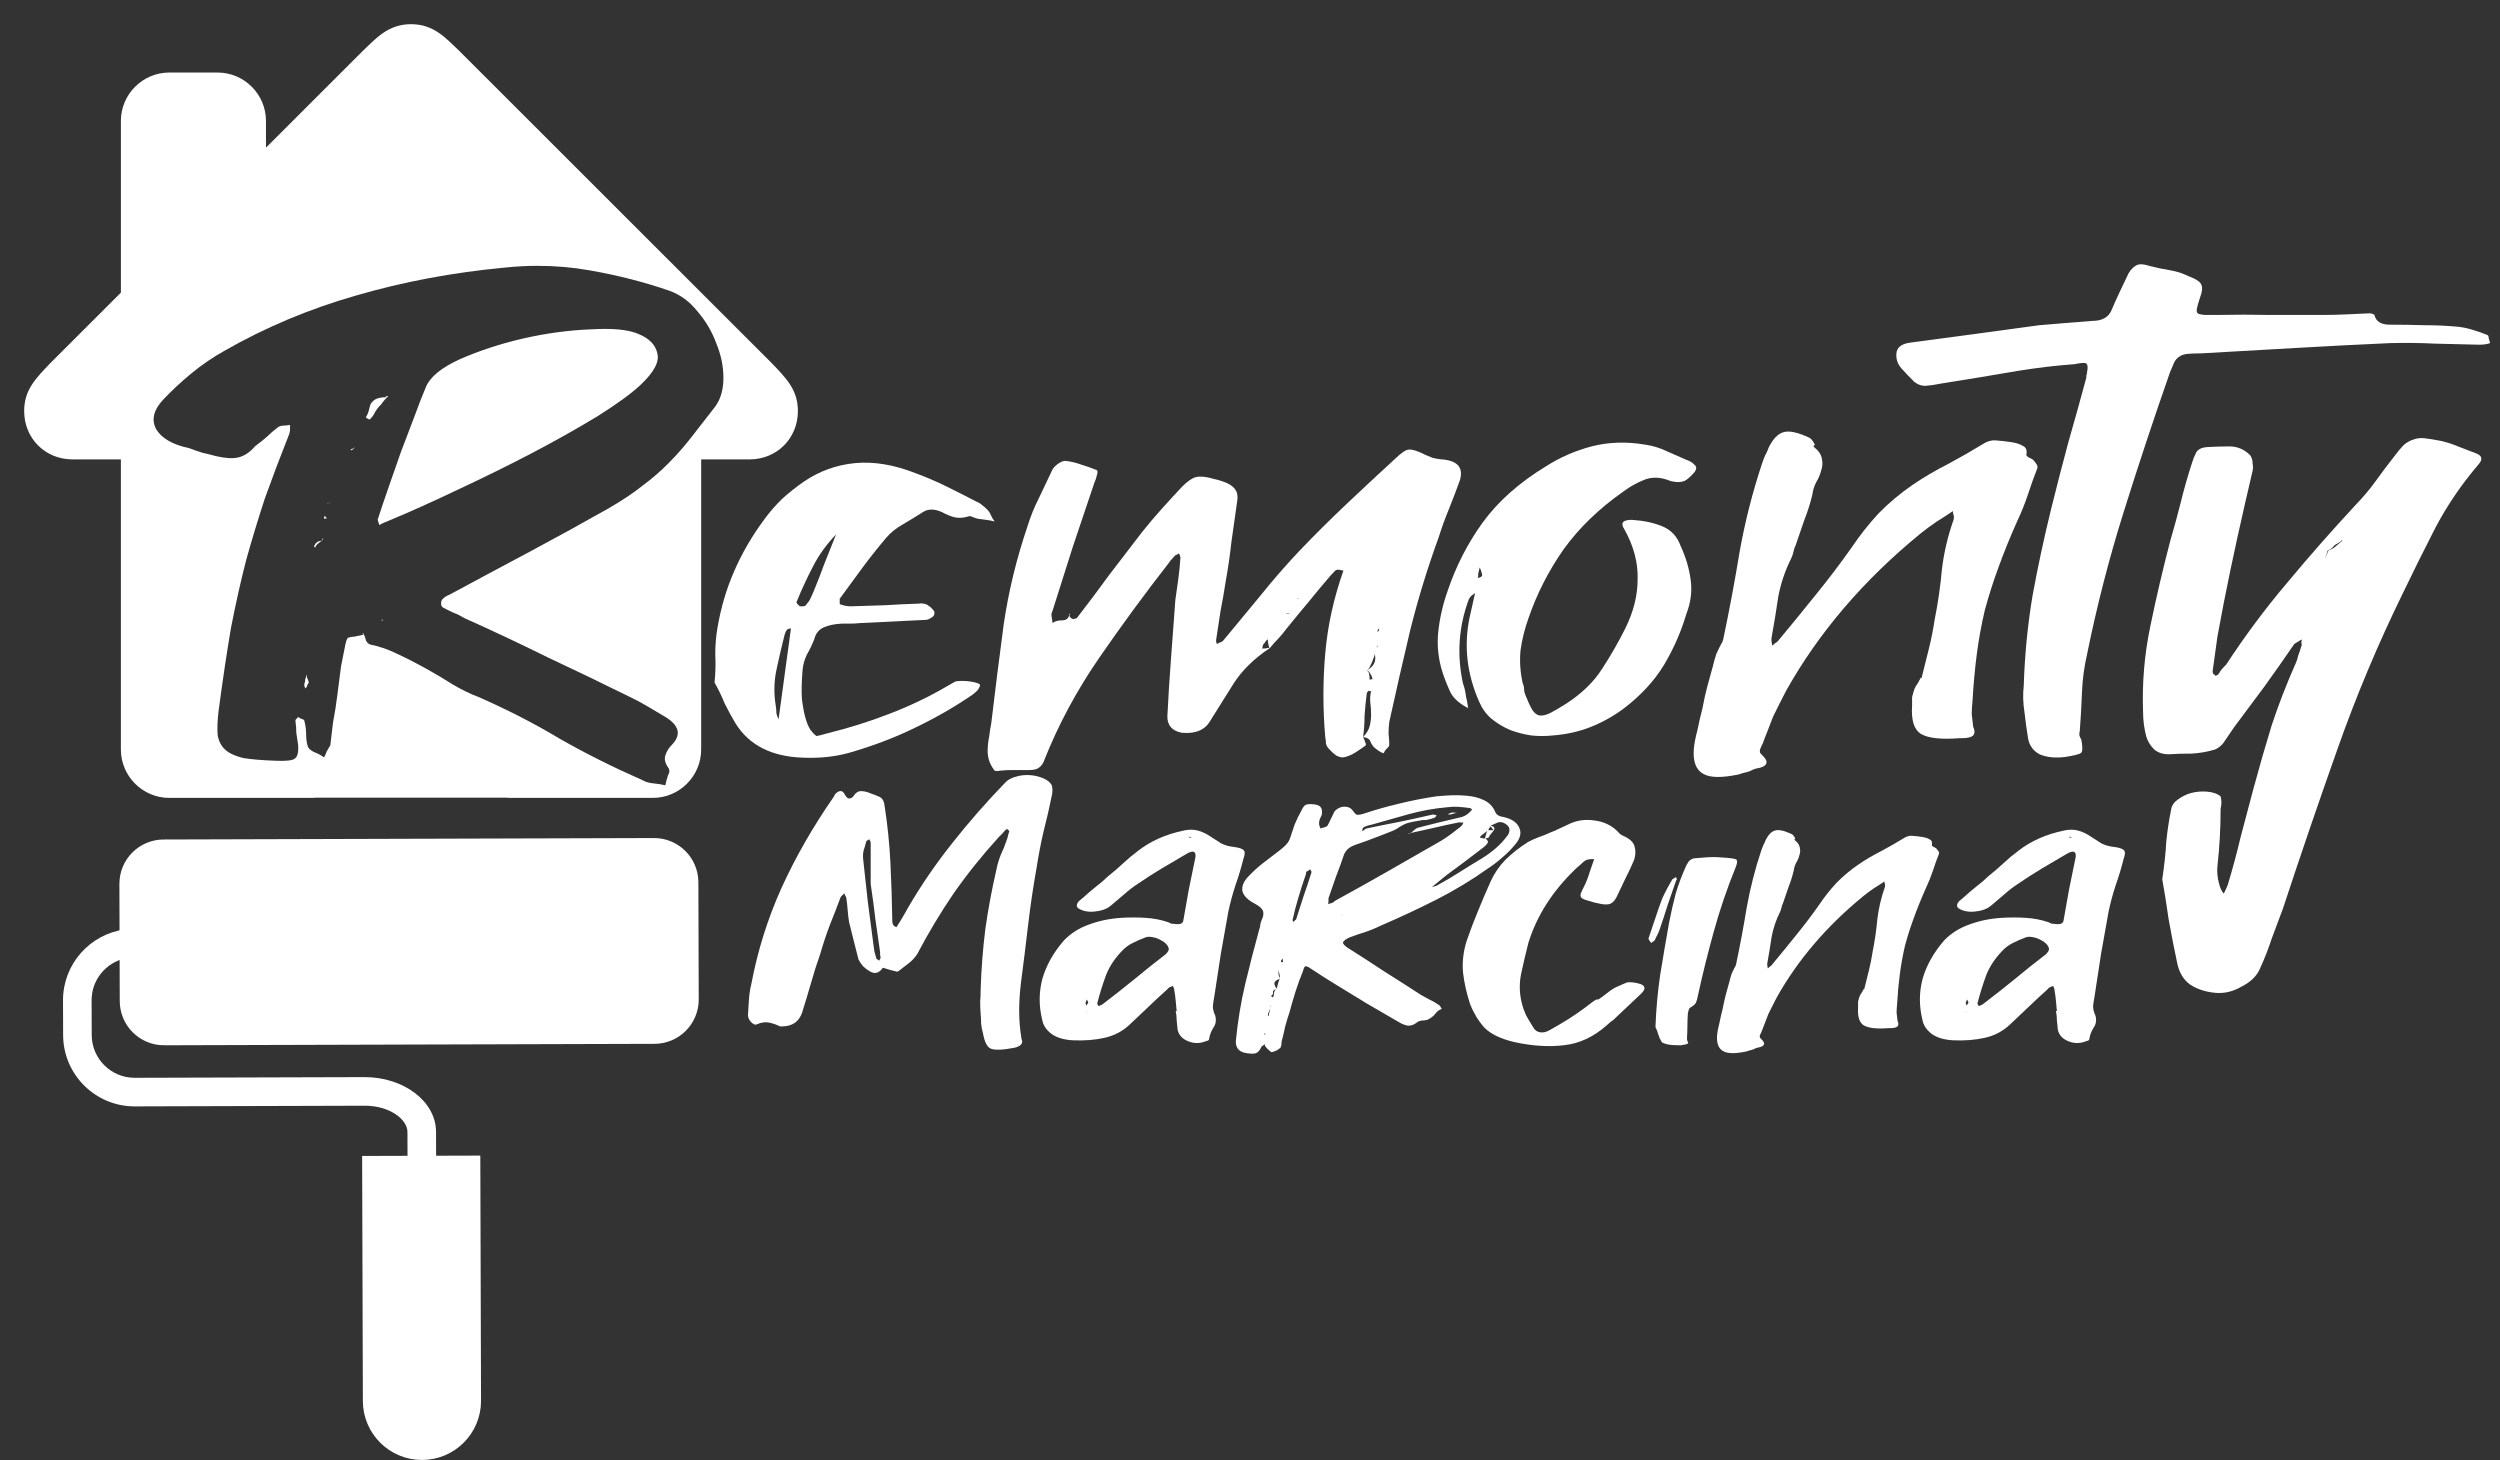 <?xml version="1.0" encoding="UTF-8" standalone="no"?>
<!-- Created with Inkscape (http://www.inkscape.org/) -->

<svg
   xmlns:dc="http://purl.org/dc/elements/1.1/"
   xmlns:cc="http://creativecommons.org/ns#"
   xmlns:rdf="http://www.w3.org/1999/02/22-rdf-syntax-ns#"
   xmlns:svg="http://www.w3.org/2000/svg"
   xmlns="http://www.w3.org/2000/svg"
   xmlns:sodipodi="http://sodipodi.sourceforge.net/DTD/sodipodi-0.dtd"
   xmlns:inkscape="http://www.inkscape.org/namespaces/inkscape"
   width="261.281mm"
   height="152.585mm"
   viewBox="0 0 261.281 152.585"
   version="1.1"
   id="svg900"
   inkscape:version="0.92.4 (5da689c313, 2019-01-14)"
   sodipodi:docname="RMwhite.svg">
  <rect x="0" y="0" width="261.281" height="152.585" fill="#333333" stroke="none"/>
  <defs
     id="defs894" />
  <sodipodi:namedview
     id="base"
     pagecolor="#000000"
     bordercolor="#666666"
     borderopacity="1.0"
     inkscape:pageopacity="0"
     inkscape:pageshadow="2"
     inkscape:zoom="0.49497475"
     inkscape:cx="635.97558"
     inkscape:cy="-28.881668"
     inkscape:document-units="mm"
     inkscape:current-layer="layer1"
     showgrid="false"
     fit-margin-top="0"
     fit-margin-left="0"
     fit-margin-right="0"
     fit-margin-bottom="0"
     showborder="false"
     inkscape:window-width="1920"
     inkscape:window-height="1001"
     inkscape:window-x="-9"
     inkscape:window-y="-9"
     inkscape:window-maximized="1" />
  <g
     inkscape:label="Layer 1"
     inkscape:groupmode="layer"
     id="layer1"
     transform="translate(147.264,-19.117)">
    <g
       id="g1546">
      <path
         inkscape:connector-curvature="0"
         id="path2"
         d="m -104.305,21.644 c -2.411,0 -3.674,1.501 -5.054,2.805 l -10.108,10.098 v -2.795 c 0,-2.78 -2.274,-5.054 -5.054,-5.054 h -5.054 c -2.78,0 -5.054,2.274 -5.054,5.054 v 17.947 l -7.328,7.323 c -1.577,1.643 -2.78,2.841 -2.78,5.054 0,2.845 2.184,5.053 5.054,5.053 h 5.053 v 30.324 c 0,2.78 2.275,5.054 5.054,5.054 h 15.162 v -0.025 h 20.216 v 0.025 h 15.162 c 2.78,0 5.053,-2.274 5.053,-5.054 V 67.129 h 5.054 c 2.871,0 5.054,-2.208 5.054,-5.053 0,-2.214 -1.203,-3.412 -2.78,-5.054 L -99.251,24.449 c -1.38,-1.304 -2.644,-2.805 -5.054,-2.805 z m 13.161,25.258 c 1.863,-0.007 3.689,0.148 5.479,0.466 2.926,0.509 5.728,1.225 8.405,2.15 1.121,0.416 2.086,1.133 2.895,2.15 0.872,1.017 1.525,2.127 1.961,3.33 0.498,1.202 0.747,2.404 0.747,3.606 0,1.202 -0.28,2.197 -0.84,2.983 -0.872,1.11 -1.681,2.15 -2.428,3.121 -0.747,0.971 -1.556,1.896 -2.428,2.775 -0.809,0.832 -1.743,1.641 -2.801,2.427 -0.996,0.786 -2.179,1.572 -3.549,2.359 -2.615,1.48 -5.261,2.936 -7.938,4.37 -2.615,1.387 -5.292,2.82 -8.031,4.3 -0.187,0.092 -0.404,0.209 -0.653,0.347 -0.249,0.092 -0.467,0.231 -0.654,0.416 -0.125,0.092 -0.187,0.254 -0.187,0.485 0,0.185 0.062,0.324 0.187,0.417 0.436,0.231 0.809,0.416 1.12,0.555 0.374,0.139 0.747,0.323 1.121,0.554 2.988,1.341 5.883,2.705 8.684,4.092 2.864,1.341 5.696,2.705 8.498,4.092 0.685,0.324 1.339,0.671 1.961,1.041 0.623,0.37 1.245,0.74 1.868,1.109 1.432,0.879 1.681,1.826 0.747,2.844 -0.374,0.37 -0.623,0.763 -0.747,1.179 -0.125,0.37 -0.031,0.786 0.28,1.249 0.187,0.231 0.187,0.509 0,0.833 -0.125,0.37 -0.218,0.717 -0.28,1.04 -0.374,-0.092 -0.809,-0.162 -1.307,-0.208 -0.436,-0.046 -0.809,-0.162 -1.12,-0.347 -3.05,-1.341 -5.914,-2.775 -8.591,-4.301 -2.615,-1.572 -5.447,-3.028 -8.498,-4.369 -0.872,-0.324 -1.775,-0.763 -2.708,-1.318 -0.872,-0.555 -1.805,-1.11 -2.801,-1.664 -0.996,-0.555 -1.992,-1.064 -2.988,-1.526 -0.934,-0.462 -1.868,-0.786 -2.802,-0.971 -0.187,-0.046 -0.342,-0.185 -0.467,-0.416 -0.062,-0.277 -0.156,-0.532 -0.28,-0.763 l -0.093,-0.069 0.093,0.208 c -0.374,0.092 -0.685,0.161 -0.934,0.208 -0.187,0 -0.343,0.024 -0.467,0.07 -0.125,0 -0.218,0.046 -0.28,0.138 -0.062,0.092 -0.124,0.278 -0.187,0.555 -0.125,0.601 -0.28,1.387 -0.467,2.358 -0.125,0.925 -0.249,1.896 -0.374,2.914 -0.125,1.017 -0.28,2.011 -0.467,2.982 -0.125,0.971 -0.218,1.757 -0.28,2.359 -0.125,0.185 -0.249,0.393 -0.374,0.624 -0.062,0.185 -0.156,0.393 -0.28,0.624 -0.311,-0.231 -0.654,-0.416 -1.027,-0.555 -0.311,-0.139 -0.529,-0.324 -0.654,-0.555 -0.125,-0.37 -0.187,-0.786 -0.187,-1.249 0,-0.509 -0.063,-0.994 -0.187,-1.456 0,-0.092 -0.093,-0.162 -0.28,-0.208 -0.125,-0.046 -0.249,-0.116 -0.374,-0.208 -0.062,0.092 -0.124,0.162 -0.187,0.208 -0.062,0.046 -0.093,0.116 -0.093,0.208 0.062,0.416 0.093,0.832 0.093,1.249 0.062,0.37 0.124,0.786 0.187,1.248 0.062,0.786 -0.062,1.272 -0.373,1.457 -0.249,0.185 -0.903,0.254 -1.961,0.208 -1.37,-0.046 -2.49,-0.139 -3.362,-0.278 -0.809,-0.185 -1.432,-0.463 -1.868,-0.833 -0.436,-0.37 -0.716,-0.879 -0.84,-1.526 -0.062,-0.647 -0.031,-1.503 0.093,-2.566 0.436,-3.283 0.871,-6.196 1.307,-8.74 0.498,-2.543 1.027,-4.901 1.587,-7.075 0.623,-2.22 1.276,-4.37 1.961,-6.451 0.747,-2.081 1.587,-4.3 2.521,-6.659 0.062,-0.185 0.093,-0.347 0.093,-0.485 v -0.486 c -0.249,0.046 -0.467,0.069 -0.654,0.069 -0.187,0 -0.373,0.047 -0.56,0.139 -0.436,0.324 -0.84,0.67 -1.214,1.04 -0.374,0.324 -0.778,0.647 -1.214,0.971 -0.56,0.647 -1.152,1.041 -1.775,1.179 -0.56,0.139 -1.339,0.092 -2.335,-0.139 -0.498,-0.139 -0.965,-0.254 -1.4,-0.347 -0.436,-0.139 -0.903,-0.3 -1.401,-0.485 -1.743,-0.37 -2.895,-1.041 -3.455,-2.012 -0.498,-0.971 -0.249,-1.988 0.747,-3.051 0.872,-0.925 1.837,-1.827 2.895,-2.705 1.121,-0.925 2.304,-1.734 3.549,-2.428 4.296,-2.451 8.871,-4.37 13.727,-5.757 4.918,-1.433 10.085,-2.404 15.501,-2.913 1.144,-0.121 2.275,-0.184 3.393,-0.189 z m 7.183,6.591 c -0.498,-0.003 -1.035,0.013 -1.611,0.048 -2.303,0.092 -4.669,0.416 -7.097,0.971 -2.366,0.555 -4.544,1.272 -6.537,2.15 -1.93,0.879 -3.113,1.849 -3.549,2.913 -0.374,0.879 -0.778,1.919 -1.214,3.121 -0.436,1.156 -0.903,2.382 -1.401,3.676 -0.436,1.248 -0.871,2.497 -1.307,3.746 -0.436,1.248 -0.81,2.358 -1.121,3.33 l 0.187,0.554 c 0.187,-0.139 0.529,-0.3 1.027,-0.485 2.117,-0.879 4.483,-1.942 7.097,-3.191 2.677,-1.248 5.26,-2.52 7.75,-3.815 2.552,-1.341 4.856,-2.636 6.911,-3.885 2.054,-1.295 3.548,-2.381 4.482,-3.26 1.432,-1.341 2.024,-2.451 1.775,-3.33 -0.187,-0.879 -0.841,-1.549 -1.961,-2.011 -0.794,-0.347 -1.938,-0.525 -3.432,-0.533 z m -22.995,6.984 c 0,0.078 0.071,0.121 0.204,0.133 0.025,-0.021 0.051,-0.045 0.076,-0.064 z m 0.194,0.142 c -0.517,0.007 -0.927,0.074 -1.221,0.205 -0.249,0.139 -0.436,0.324 -0.561,0.555 -0.062,0.185 -0.124,0.416 -0.187,0.693 -0.062,0.231 -0.156,0.439 -0.28,0.624 0,0.046 0.031,0.093 0.093,0.139 0.125,0.046 0.218,0.092 0.28,0.138 0.249,-0.231 0.436,-0.485 0.56,-0.763 0.187,-0.324 0.405,-0.601 0.654,-0.833 0.22,-0.327 0.441,-0.578 0.661,-0.76 z m -3.397,5.213 c -0.02,0.019 -0.041,0.037 -0.066,0.056 -0.062,0.046 -0.125,0.092 -0.187,0.138 -0.062,0 -0.124,0.023 -0.187,0.069 v 0.069 h 0.093 c 0.131,-0.065 0.245,-0.177 0.346,-0.333 z m -2.587,5.743 c -0.044,0.033 -0.073,0.048 -0.11,0.073 0.006,-5.29e-4 0.009,-0.004 0.016,-0.004 0.062,0 0.093,-0.023 0.093,-0.069 z m -0.184,0.123 c -0.084,0.051 -0.152,0.085 -0.19,0.085 0.125,0 0.187,-0.023 0.187,-0.069 0,-0.006 0.002,-0.01 0.003,-0.016 z m -0.376,1.264 c 0,0.092 -0.031,0.162 -0.093,0.208 v 0.138 h 0.28 c 0,-0.046 -0.031,-0.092 -0.093,-0.138 -0.062,-0.046 -0.093,-0.116 -0.093,-0.208 z m -0.187,2.359 c 0,0.046 -0.031,0.092 -0.093,0.138 v 0.138 c 0.062,-0.046 0.093,-0.138 0.093,-0.277 z m -0.093,0.277 c -0.125,0.046 -0.218,0.07 -0.28,0.07 -0.062,0 -0.156,0.046 -0.28,0.138 -0.125,0.092 -0.187,0.162 -0.187,0.208 0,0.046 -0.031,0.092 -0.093,0.138 v 0.069 0.07 c 0.062,0 0.093,0.023 0.093,0.069 0.062,-0.185 0.187,-0.347 0.374,-0.486 z m 6.163,8.254 c 0.062,0.046 0.093,0.092 0.093,0.138 0.062,0 0.093,-0.023 0.093,-0.069 z m -7.751,5.757 c -0.062,0.139 -0.124,0.301 -0.187,0.486 0,0.185 -0.031,0.347 -0.093,0.485 v 0.278 c 0.062,0.046 0.093,0.116 0.093,0.208 0.125,-0.092 0.187,-0.185 0.187,-0.278 0.062,-0.139 0.125,-0.254 0.187,-0.347 -0.062,-0.231 -0.125,-0.393 -0.187,-0.486 z"
         style="fill:#ffffff;fill-opacity:1;stroke:none;stroke-width:5.054" />
      <path
         d="m -44.143,72.316 q 0.304,0.282 0.456,0.678 0.152,0.339 0.38,0.621 -0.456,-0.113 -0.913,-0.169 -0.38,-0.056 -0.836,-0.113 -0.228,-0.056 -0.532,-0.169 -0.304,-0.169 -0.532,-0.056 -0.76,0.226 -1.445,0.056 -0.608,-0.169 -1.217,-0.508 -1.217,-0.565 -2.053,0 -1.065,0.678 -2.129,1.299 -0.989,0.565 -1.673,1.356 -1.293,1.525 -2.509,3.163 -1.141,1.582 -2.357,3.22 v 0.565 q 0.608,0.226 1.141,0.226 1.901,-0.056 3.574,-0.113 1.749,-0.113 3.574,-0.169 0.152,-0.056 0.456,0 0.38,0.056 0.532,0.226 0.228,0.113 0.456,0.395 0.228,0.226 0.152,0.452 0,0.226 -0.304,0.395 -0.228,0.169 -0.532,0.226 l -6.92,0.339 q -0.456,0.056 -0.989,0.056 -0.456,0 -0.913,0 -1.141,0.056 -1.901,0.395 -0.76,0.339 -0.989,1.243 -0.304,0.791 -0.76,1.582 -0.38,0.791 -0.456,1.582 -0.152,1.807 -0.076,3.05 0.152,1.243 0.38,2.033 0.228,0.791 0.532,1.243 0.304,0.395 0.608,0.621 0.38,-0.056 1.141,-0.282 3.422,-0.847 6.464,-2.033 3.118,-1.186 5.932,-2.824 l 0.989,-0.565 q 0.228,-0.056 0.684,-0.056 0.456,0 0.836,0.056 0.456,0.056 0.76,0.169 0.304,0.113 0.304,0.226 -0.076,0.282 -0.304,0.565 -0.228,0.226 -0.532,0.452 -2.814,1.92 -6.008,3.445 -3.118,1.525 -6.844,2.598 -2.205,0.621 -4.867,0.508 -4.867,-0.169 -6.996,-3.558 -0.608,-1.017 -1.141,-2.09 -0.456,-1.13 -1.065,-2.203 0.152,-1.469 0.076,-2.937 0,-1.469 0.228,-2.768 0.532,-3.163 1.749,-5.931 1.217,-2.824 3.194,-5.479 0.836,-1.13 1.825,-2.09 1.065,-0.96 2.281,-1.807 2.433,-1.638 5.323,-1.92 2.966,-0.282 6.388,1.073 1.673,0.621 3.27,1.412 1.597,0.791 3.118,1.582 0.304,0.113 0.532,0.339 0.304,0.226 0.456,0.395 z m -18.099,8.642 q 0.608,-1.469 1.141,-2.937 0.608,-1.525 1.217,-3.05 -1.521,1.582 -2.433,3.389 -0.913,1.751 -1.673,3.615 -0.076,0.113 0.076,0.282 0.152,0.113 0.228,0.226 0.152,0 0.38,0 0.304,-0.056 0.304,-0.169 0.304,-0.339 0.456,-0.678 0.152,-0.339 0.304,-0.678 z m -3.954,11.861 q 0.076,0.452 0.076,0.847 0.076,0.339 0.228,0.621 l 1.293,-9.489 q -0.228,0 -0.38,0.113 -0.152,0.113 -0.304,0.621 -0.456,1.807 -0.836,3.615 -0.38,1.807 -0.076,3.671 z m 4.943,3.615 h -0.076 z m -2.509,-11.692 q 0.076,0.056 0.076,0 z"
         style="font-style:normal;font-variant:normal;font-weight:normal;font-stretch:normal;font-size:247.704px;line-height:1.25;font-family:Takota;-inkscape-font-specification:'Takota, Normal';font-variant-ligatures:normal;font-variant-caps:normal;font-variant-numeric:normal;font-feature-settings:normal;text-align:start;letter-spacing:0px;word-spacing:0px;writing-mode:lr-tb;text-anchor:start;fill:#ffffff;fill-opacity:1;stroke:none;stroke-width:1.638"
         id="path4522"
         inkscape:connector-curvature="0" />
      <path
         d="m 3.332,67.12 q 2.586,0.169 1.977,2.203 -0.532,1.469 -1.141,2.994 -0.608,1.469 -1.065,2.937 -1.749,4.801 -2.966,9.659 -1.141,4.801 -2.205,9.659 -0.076,0.621 -0.076,1.243 0.076,0.565 0.076,1.186 -0.076,0.226 -0.304,0.395 -0.152,0.169 -0.304,0.452 -0.304,-0.113 -0.532,-0.282 -0.228,-0.169 -0.38,-0.282 -0.304,-0.282 -0.456,-0.678 -0.152,-0.395 -0.76,-0.452 0.152,0.282 0.228,0.565 0.152,0.226 0,0.339 -0.38,0.282 -0.989,0.678 -0.532,0.339 -1.141,0.508 -0.38,0.113 -0.913,-0.169 -0.456,-0.339 -0.684,-0.621 -0.304,-0.282 -0.38,-0.621 0,-0.339 -0.076,-0.678 -0.38,-4.406 0,-8.755 0.38,-4.349 1.901,-8.642 l -0.152,-0.056 0.076,0.056 q -0.608,-0.226 -0.836,0.056 -0.228,0.226 -0.38,0.395 -1.217,1.412 -2.357,2.824 -1.141,1.356 -2.281,2.768 -0.38,0.508 -0.836,1.017 -0.456,0.452 -0.913,1.017 l -0.076,0.056 q -2.433,1.638 -3.726,3.671 -1.293,2.033 -2.586,4.123 -0.836,1.186 -2.814,1.017 -1.521,-0.282 -1.521,-1.694 0.152,-3.05 0.38,-6.044 0.228,-3.05 0.456,-6.157 0.152,-1.073 0.304,-2.146 0.152,-1.13 0.228,-2.259 0,-0.113 -0.152,-0.452 -0.152,0.113 -0.304,0.169 -0.152,0.056 -0.152,0.113 -0.152,0.169 -0.304,0.339 -0.152,0.113 -0.228,0.282 -3.878,4.971 -7.376,10.054 -3.498,5.083 -5.703,10.619 -0.152,0.508 -0.532,0.791 -0.304,0.282 -1.065,0.282 h -1.825 q -0.532,0 -1.141,0.056 -0.608,0.113 -0.684,-0.056 -0.684,-0.904 -0.684,-1.977 0,-0.791 0.152,-1.469 0.076,-0.678 0.228,-1.469 0.608,-5.14 1.293,-10.28 0.76,-5.196 2.509,-10.336 0.456,-1.469 1.141,-2.824 0.684,-1.412 1.369,-2.881 0.152,-0.395 0.608,-0.734 0.532,-0.395 0.913,-0.339 0.836,0.113 1.597,0.395 0.76,0.226 1.597,0.565 0.152,0.113 0,0.565 -0.076,0.395 -0.228,0.678 -1.141,3.389 -2.281,6.778 -1.065,3.333 -2.129,6.722 -0.152,0.282 -0.076,0.621 0.076,0.339 0.076,0.621 0.38,-0.282 0.989,-0.282 0.608,0 0.76,-0.508 0.152,0.282 0.304,0.339 0.076,0.056 0.304,0 0.228,-0.056 0.228,-0.113 1.749,-2.259 3.346,-4.462 1.673,-2.203 3.422,-4.462 0.989,-1.243 2.053,-2.429 1.065,-1.186 2.129,-2.316 0.836,-0.847 1.445,-1.017 0.684,-0.169 1.825,0.169 1.521,0.339 2.053,0.847 0.608,0.508 0.456,1.469 -0.304,2.146 -0.608,4.293 -0.228,2.09 -0.608,4.18 -0.228,1.525 -0.532,3.05 -0.228,1.469 -0.456,2.994 0,0.113 0,0.226 0.076,0.113 0.076,0.226 0.152,-0.113 0.304,-0.169 0.228,-0.056 0.38,-0.226 1.977,-2.372 3.878,-4.688 1.901,-2.372 4.03,-4.632 2.433,-2.542 4.943,-4.914 2.509,-2.372 5.095,-4.745 0.989,-0.96 1.445,-0.96 0.532,-0.056 1.749,0.565 0.38,0.169 0.684,0.282 0.38,0.113 0.913,0.169 z M -12.941,83.217 v 0.056 z m -2.433,3.671 q 0.228,0 0.38,0 0.152,-0.056 0.38,-0.056 -0.152,-0.565 -0.152,-0.904 -0.152,0.113 -0.228,0.226 -0.076,0.113 -0.152,0.226 -0.152,0.113 -0.152,0.282 0,0.113 -0.076,0.226 z m 2.738,-3.615 q 0,0 0.152,-0.056 h -0.38 q 0.076,0.056 0.228,0.056 z m 0.989,-1.638 q 0,0.056 0,0.056 0.076,0 0.076,0.056 v -0.113 z m 6.844,14.516 q 0.532,-0.565 0.684,-1.13 0.152,-0.621 0.152,-1.186 0,-0.621 -0.076,-1.243 -0.076,-0.621 0.076,-1.243 h -0.076 q -0.152,0 -0.152,-0.056 -0.228,0.169 -0.228,0.339 -0.152,1.13 -0.228,2.259 0,1.13 -0.152,2.259 z m 0.684,-5.987 q 0,0 0.152,-0.056 h 0.152 q -0.076,-0.395 -0.304,-0.678 0,-0.056 -0.076,-0.113 -0.076,-0.056 -0.152,-0.169 0,0.056 0,0.113 0.076,0 0.076,0.056 0,0.056 0.076,0.113 0.076,0.282 0.076,0.734 z M -4.348,89.148 q 0.532,-0.339 0.684,-0.678 0.228,-0.395 0.076,-1.017 v -0.113 q 0,0.339 -0.152,0.621 -0.076,0.282 -0.228,0.565 -0.152,0.395 -0.38,0.621 z m 0.989,-2.259 q 0,-0.169 0.076,-0.226 0,-0.056 -0.076,-0.056 0,0 0,-0.056 v 0.169 z m 0.076,-1.694 q 0,0 0.152,-0.226 v -0.169 q -0.152,0.113 -0.152,0.226 z M -35.451,83.33 q 0,0.113 -0.076,0.113 v -0.169 h 0.076 v 0.113 z"
         style="font-style:normal;font-variant:normal;font-weight:normal;font-stretch:normal;font-size:247.704px;line-height:1.25;font-family:Takota;-inkscape-font-specification:'Takota, Normal';font-variant-ligatures:normal;font-variant-caps:normal;font-variant-numeric:normal;font-feature-settings:normal;text-align:start;letter-spacing:0px;word-spacing:0px;writing-mode:lr-tb;text-anchor:start;fill:#ffffff;fill-opacity:1;stroke:none;stroke-width:1.638"
         id="path4524"
         inkscape:connector-curvature="0" />
      <path
         d="m 7.007,81.014 q -0.228,0.169 -0.456,0.339 -0.152,0.113 -0.304,0.395 -1.597,4.293 -0.608,8.811 0.228,0.621 0.304,1.299 0.152,0.621 0.228,1.243 l 0.076,0.056 Q 4.878,92.481 4.346,91.52 3.89,90.56 3.509,89.43 2.825,87.284 3.053,85.138 q 0.228,-2.146 0.989,-4.293 1.293,-3.841 3.65,-7.117 2.433,-3.333 6.616,-5.874 2.205,-1.412 4.791,-2.09 2.662,-0.678 5.627,-0.169 1.141,0.169 2.205,0.678 1.065,0.452 2.053,0.904 0.532,0.169 0.836,0.508 0.38,0.282 0,0.791 -0.38,0.452 -0.836,0.791 -0.38,0.282 -1.141,0.226 -0.152,-0.056 -0.304,-0.056 -0.076,0 -0.228,-0.056 -1.521,-0.621 -2.738,-0.113 -1.141,0.452 -2.129,1.186 -3.878,2.711 -6.312,6.1 -2.357,3.389 -3.65,7.173 -0.608,1.694 -0.836,3.389 -0.152,1.694 0.228,3.389 0.152,0.339 0.152,0.678 0,0.282 0.152,0.621 0.38,0.96 0.684,1.469 0.304,0.508 0.76,0.621 0.456,0.056 1.065,-0.226 0.684,-0.339 1.749,-1.017 2.433,-1.582 3.726,-3.615 1.369,-2.09 2.433,-4.236 1.293,-2.598 1.293,-5.14 0.076,-2.598 -1.369,-5.196 -0.684,-1.017 0.76,-1.017 1.825,0.113 3.194,0.678 1.369,0.565 1.901,2.033 0.836,1.807 1.065,3.615 0.228,1.751 -0.456,3.502 -0.836,2.824 -2.357,5.366 -1.521,2.485 -4.182,4.519 -1.597,1.186 -3.422,1.92 -1.825,0.734 -4.03,0.904 -1.065,0.113 -2.205,0 Q 11.646,95.813 10.582,95.418 9.517,94.966 8.604,94.232 7.768,93.497 7.312,92.424 5.41,88.075 6.323,83.669 q 0.152,-0.678 0.304,-1.356 0.152,-0.734 0.304,-1.356 0.076,-0.339 0.076,-0.678 0,-0.339 0.076,-0.734 Q 7.768,79.433 7.616,79.094 7.54,78.755 7.388,78.416 q 0.076,-0.056 0.228,-0.339 0.076,0.113 0.304,0.282 -0.38,0 -0.532,0.056 -0.076,0.282 -0.152,0.621 0,0.339 -0.076,0.621 -0.076,0.339 -0.152,0.678 0,0.339 0,0.678 z"
         style="font-style:normal;font-variant:normal;font-weight:normal;font-stretch:normal;font-size:247.704px;line-height:1.25;font-family:Takota;-inkscape-font-specification:'Takota, Normal';font-variant-ligatures:normal;font-variant-caps:normal;font-variant-numeric:normal;font-feature-settings:normal;text-align:start;letter-spacing:0px;word-spacing:0px;writing-mode:lr-tb;text-anchor:start;fill:#ffffff;fill-opacity:1;stroke:none;stroke-width:1.638"
         id="path4526"
         inkscape:connector-curvature="0" />
      <path
         d="m 32.801,86.098 q 0.989,-4.688 1.749,-9.32 0.836,-4.688 2.357,-9.263 0.152,-0.452 0.304,-0.791 0.228,-0.395 0.38,-0.847 0.684,-1.356 1.521,-1.582 0.836,-0.282 2.586,0.508 0.38,0.113 0.684,0.734 0.076,0.056 -0.076,0.169 -0.076,0.056 0,0.113 0.76,0.621 0.836,1.243 0.152,0.621 -0.076,1.243 -0.152,0.621 -0.532,1.243 -0.304,0.621 -0.38,1.243 -0.304,1.299 -0.836,2.655 -0.456,1.299 -0.913,2.655 -0.152,0.282 -0.228,0.678 -0.076,0.339 -0.228,0.678 -0.989,1.977 -1.369,4.067 -0.304,2.09 -0.684,4.18 -0.076,0.339 0.076,0.904 0.152,-0.169 0.304,-0.282 0.228,-0.113 0.38,-0.339 1.977,-2.372 3.878,-4.745 1.977,-2.429 3.726,-4.914 1.293,-1.92 2.814,-3.558 1.597,-1.638 3.574,-2.994 1.749,-1.186 3.65,-2.146 1.901,-1.017 3.65,-2.09 0.684,-0.452 1.369,-0.395 0.76,0.056 1.521,0.169 0.836,0.113 1.293,0.395 0.532,0.226 0.38,0.96 0,0.113 0.304,0.282 0.304,0.113 0.456,0.282 0.152,0.169 0.304,0.395 0.152,0.226 0.076,0.452 -0.532,1.356 -0.989,2.768 -0.456,1.356 -1.065,2.655 -1.141,2.542 -1.977,4.858 -0.836,2.259 -1.445,4.519 -0.532,2.259 -0.836,4.575 -0.304,2.316 -0.456,4.971 -0.076,0.678 -0.076,1.356 0.076,0.678 0.152,1.299 0.304,0.678 -0.076,0.96 -0.304,0.226 -1.141,0.226 h -0.228 q -2.89,0.226 -4.03,-0.452 -1.065,-0.678 -0.913,-2.937 0,-0.621 0,-0.904 0.076,-0.339 0.152,-0.565 0.076,-0.282 0.228,-0.565 0.228,-0.282 0.532,-0.904 l 0.076,0.056 q 0.38,-1.582 0.76,-3.05 0.38,-1.525 0.608,-3.05 0.532,-2.655 0.76,-5.253 0.304,-2.598 1.217,-5.196 0.076,-0.282 0,-0.508 -0.076,-0.226 -0.076,-0.508 h 0.152 l -0.076,0.056 q -0.913,0.621 -1.825,1.186 -0.836,0.565 -1.673,1.243 -8.897,7.286 -13.992,16.38 -0.228,0.452 -0.608,1.186 -0.38,0.734 -0.76,1.525 -0.304,0.791 -0.608,1.582 -0.304,0.734 -0.456,1.186 -0.152,0.282 -0.304,0.678 -0.076,0.339 0.152,0.508 0.532,0.508 0.532,0.791 0,0.282 -0.304,0.452 -0.304,0.169 -0.76,0.226 -0.38,0.113 -0.684,0.282 -0.304,0.113 -0.608,0.169 -0.228,0.056 -0.532,0.169 -2.662,0.565 -3.726,-0.056 -1.141,-0.621 -0.989,-2.598 0.076,-0.847 0.38,-1.977 0.228,-1.13 0.532,-2.316 0.228,-1.243 0.532,-2.372 0.304,-1.13 0.532,-1.92 0.152,-0.678 0.38,-1.356 0.304,-0.678 0.684,-1.356 l -0.152,-0.056 h 0.076 z"
         style="font-style:normal;font-variant:normal;font-weight:normal;font-stretch:normal;font-size:247.704px;line-height:1.25;font-family:Takota;-inkscape-font-specification:'Takota, Normal';font-variant-ligatures:normal;font-variant-caps:normal;font-variant-numeric:normal;font-feature-settings:normal;text-align:start;letter-spacing:0px;word-spacing:0px;writing-mode:lr-tb;text-anchor:start;fill:#ffffff;fill-opacity:1;stroke:none;stroke-width:1.638"
         id="path4528"
         inkscape:connector-curvature="0" />
      <path
         d="m 112.683,54.128 q 0.152,0.056 0.152,0.339 0.076,0.282 0.152,0.508 -0.456,0.169 -1.141,0.169 -2.281,-0.056 -4.639,-0.113 -2.281,-0.113 -4.639,-0.056 -5.019,0.226 -9.886,0.508 -4.867,0.282 -9.886,0.565 -0.913,0 -1.445,0.056 -0.532,0.056 -0.836,0.282 -0.304,0.169 -0.532,0.565 -0.152,0.395 -0.456,1.073 -2.586,7.399 -4.867,14.686 -2.281,7.286 -3.802,14.799 -0.456,1.977 -0.532,4.01 -0.076,2.033 -0.228,4.01 -0.152,0.452 0.152,0.847 0.228,1.13 0,1.412 -0.228,0.226 -1.749,0.452 -1.521,0.169 -2.586,-0.282 -0.989,-0.508 -1.217,-1.638 -0.228,-1.412 -0.38,-2.768 -0.228,-1.412 -0.076,-2.768 0.152,-4.801 0.913,-9.376 0.836,-4.575 1.977,-9.207 0.836,-3.389 1.749,-6.778 0.989,-3.445 1.901,-6.834 0,-0.113 0,-0.226 0.076,-0.169 0.076,-0.339 0.152,-0.734 -0.076,-0.904 -0.152,-0.169 -1.217,0.056 -1.521,0.113 -2.966,0.282 -1.369,0.169 -2.814,0.395 -2.053,0.339 -4.03,0.678 -2.053,0.339 -4.182,0.678 -0.836,0.169 -1.521,0.226 -0.684,0.056 -1.293,-0.452 -0.684,-0.678 -1.293,-1.356 -0.608,-0.678 -0.532,-1.582 0.076,-0.96 1.521,-1.13 3.422,-0.452 6.768,-0.904 3.27,-0.452 6.616,-0.904 1.369,-0.113 2.738,-0.226 1.369,-0.113 2.814,-0.226 1.597,0 2.053,-1.186 0.38,-0.904 0.836,-1.864 0.456,-0.96 0.913,-1.92 0.38,-0.621 0.836,-0.847 0.456,-0.226 1.293,0.056 1.065,0.282 2.129,0.452 1.065,0.169 1.977,0.621 1.217,0.452 1.369,0.904 0.228,0.395 -0.152,1.412 -0.228,0.678 -0.304,1.073 -0.076,0.339 0.076,0.508 0.152,0.113 0.684,0.169 0.532,0 1.445,0 2.738,-0.056 5.475,0 2.738,0 5.475,0 1.217,0 2.357,-0.056 1.217,-0.056 2.509,-0.113 l 0.076,0.113 -0.076,-0.113 q 0.304,0 0.532,0.169 0.228,1.017 1.597,1.017 1.901,0 3.65,0.056 1.825,0 3.574,0.169 0.836,0.113 1.521,0.339 0.76,0.226 1.445,0.508 z"
         style="font-style:normal;font-variant:normal;font-weight:normal;font-stretch:normal;font-size:247.704px;line-height:1.25;font-family:Takota;-inkscape-font-specification:'Takota, Normal';font-variant-ligatures:normal;font-variant-caps:normal;font-variant-numeric:normal;font-feature-settings:normal;text-align:start;letter-spacing:0px;word-spacing:0px;writing-mode:lr-tb;text-anchor:start;fill:#ffffff;fill-opacity:1;stroke:none;stroke-width:1.638"
         id="path4530"
         inkscape:connector-curvature="0" />
      <g
         aria-label="Marcina"
         transform="matrix(0.307,0,0,0.228,-144.737,21.644)"
         style="font-style:normal;font-variant:normal;font-weight:normal;font-stretch:normal;font-size:159.984px;line-height:1.25;font-family:Takota;-inkscape-font-specification:'Takota, Normal';font-variant-ligatures:normal;font-variant-caps:normal;font-variant-numeric:normal;font-feature-settings:normal;text-align:start;letter-spacing:0px;word-spacing:0px;writing-mode:lr-tb;text-anchor:start;fill:#ffffff;fill-opacity:1;stroke:none;stroke-width:3.999"
         id="text4531">
        <path
           d="m 349.769,348.68 q 0.48,1.76 0.16,4.32 -1.28,8.639 -2.88,16.958 -1.44,8.319 -2.4,16.798 -1.76,13.279 -2.88,26.237 -1.12,12.959 -2.4,26.077 -0.64,6.719 -0.64,13.279 0,6.399 0.8,12.799 0.96,2.88 -2.24,4 -6.079,1.6 -8.159,0.48 -1.92,-0.96 -2.72,-7.039 -0.48,-2.24 -0.64,-4.48 0,-2.24 -0.16,-4.48 -0.16,-2.72 -0.16,-5.439 0.16,-2.72 0.16,-5.599 0.32,-14.079 1.6,-27.837 1.44,-13.759 3.84,-27.677 0.48,-3.2 1.44,-6.399 1.12,-3.2 1.92,-6.399 0.32,-1.12 0.48,-2.08 0.16,-1.12 0.48,-2.24 0,-0.32 -0.32,-0.48 -0.16,-0.16 -0.16,-0.48 -0.48,0 -0.8,0.32 -1.28,2.08 -2.24,3.2 -8.639,12.799 -15.518,26.077 -6.719,13.279 -12.319,27.677 -1.28,2.56 -2.88,4.16 -1.6,1.6 -3.36,3.52 -0.16,0.16 -0.48,0.32 -0.16,0.16 -0.32,0 -2.08,-0.64 -4.64,-1.76 -0.8,1.6 -1.92,2.24 -1.12,0.48 -2.4,-0.48 -1.28,-0.96 -2.4,-2.4 -0.96,-1.44 -1.6,-3.2 -0.8,-4.16 -1.6,-8.479 -0.8,-4.32 -1.6,-8.639 -0.32,-2.72 -0.48,-5.599 -0.16,-2.88 -0.48,-5.599 0,-0.32 -0.32,-0.8 -0.16,-0.64 -0.32,-1.12 -0.32,0.32 -0.64,0.8 -0.32,0.32 -0.64,0.96 -1.76,6.399 -3.68,12.799 -1.76,6.239 -3.2,12.959 -1.76,6.719 -3.2,13.599 -1.44,6.719 -3.04,13.599 -1.6,6.079 -6.559,6.239 h -0.96 q -1.92,-1.28 -3.84,-1.76 -1.76,-0.48 -4,0.8 -0.8,0.64 -2.08,-1.12 -1.12,-1.76 -0.96,-3.52 0.16,-3.36 0.32,-6.719 0.16,-3.52 0.8,-7.039 3.2,-22.878 10.239,-43.996 7.199,-21.278 17.758,-41.756 0.32,-0.64 0.48,-1.28 2.24,-3.04 3.36,0.16 0.8,1.92 1.6,1.76 0.96,-0.16 1.44,-1.28 1.12,-2.24 2.72,-2.08 1.6,0.16 2.88,0.96 1.76,0.8 3.04,1.6 1.44,0.8 1.76,3.36 1.6,13.599 2.08,26.877 0.48,13.119 0.64,26.717 0,1.28 0.32,1.76 0.32,0.8 0.96,0.96 0,0.16 0.16,0 0.32,-0.32 0.32,-0.64 0.96,-1.92 1.76,-3.84 0.96,-2.08 1.76,-4.16 6.719,-15.518 15.039,-29.597 8.319,-14.239 18.078,-27.837 1.28,-1.92 3.52,-2.72 2.24,-0.96 4.64,-0.8 2.4,0.16 4.48,1.28 2.24,1.12 3.2,3.2 z m -58.714,80.632 q 0.16,-0.48 0.32,-0.8 0.16,-0.32 0.16,-0.64 0,-0.64 -0.16,-1.12 0,-0.64 0,-1.44 -0.8,-7.359 -1.6,-15.039 -0.64,-7.679 -1.6,-16.158 V 375.237 q 0,-0.48 -0.16,-0.8 -0.16,-0.48 -0.32,-0.8 -0.32,0.32 -0.8,0.64 -0.32,0.32 -0.32,0.8 -0.32,1.76 -0.8,3.68 -0.32,1.92 -0.16,4 0.8,9.759 1.6,19.678 0.96,9.759 1.92,19.678 0.16,1.44 0.32,3.04 0.32,1.6 0.64,3.04 0,0.32 0.32,0.48 0.32,0.16 0.64,0.64 z"
           style="font-style:normal;font-variant:normal;font-weight:normal;font-stretch:normal;font-size:159.984px;font-family:Takota;-inkscape-font-specification:'Takota, Normal';font-variant-ligatures:normal;font-variant-caps:normal;font-variant-numeric:normal;font-feature-settings:normal;text-align:start;writing-mode:lr-tb;text-anchor:start;fill:#ffffff;fill-opacity:1;stroke:none;stroke-width:3.999"
           id="path858"
           inkscape:connector-curvature="0" />
        <path
           d="m 392.34,452.35 q -0.16,-2.4 -0.32,-4.64 -0.16,-2.4 -0.48,-4.8 0,-0.8 -0.48,-2.08 -0.64,0.32 -1.12,0.64 -0.48,0.32 -0.8,0.96 -3.2,3.84 -6.399,7.999 -3.2,4 -6.399,8.159 -3.68,4.64 -8.639,6.079 -4.8,1.44 -10.559,1.12 -4.8,-0.32 -7.519,-3.04 -2.56,-2.72 -3.04,-6.239 -1.76,-9.599 0,-18.718 1.92,-9.279 7.359,-17.758 3.52,-4.96 8.639,-7.359 5.12,-2.56 11.039,-3.04 4,-0.32 7.999,0 4.16,0.32 7.999,2.08 0.48,0.48 1.12,0.64 0.8,0 1.28,0.16 2.24,0.32 2.56,-1.44 0.96,-7.359 1.92,-14.559 1.12,-7.199 2.24,-14.719 0.32,-4 -2.88,-1.6 -4.16,3.36 -8.479,6.719 -4.16,3.36 -8.159,7.039 -2.56,2.24 -4.8,4.96 -2.24,2.56 -4.48,5.12 -1.92,2.24 -5.439,2.72 -3.36,0.48 -5.599,-1.44 -0.32,-0.16 -0.48,-0.8 -0.16,-0.8 0,-1.12 0.32,-1.12 0.96,-1.76 0.64,-0.8 1.28,-1.44 2.08,-2.56 4.16,-4.8 2.24,-2.24 4.16,-4.8 2.72,-2.88 5.12,-5.919 2.4,-3.04 5.12,-5.759 6.399,-6.719 15.518,-9.279 2.56,-0.8 4.8,0 2.24,0.8 4.48,2.88 1.76,1.6 3.52,3.04 1.92,1.28 4.32,1.6 2.72,0.48 3.36,1.6 0.64,0.96 -0.16,3.84 -1.12,6.079 -2.72,12.159 -1.44,5.919 -2.4,11.999 -1.28,9.759 -2.56,19.358 -1.12,9.599 -2.24,19.678 -0.32,2.24 -0.48,4.32 0,2.08 0.8,4.32 0.64,3.2 -0.64,5.599 -1.12,2.4 -1.44,5.12 0,0.8 -0.96,0.96 -3.04,1.76 -6.079,0.16 -3.04,-1.6 -3.68,-5.279 -0.16,-2.24 -0.32,-4.32 0,-2.08 -0.32,-4.32 z m 4,-79.832 q -0.48,0.48 -0.64,0.8 v -0.16 q 0.16,-0.16 0.16,-0.32 0.16,-0.16 0.32,-0.32 0.32,0.16 0.64,0.32 0.32,0 0.64,0.16 -0.48,-0.48 -0.32,-0.48 z m -30.557,77.592 q 0.48,-0.32 0.8,-0.48 0.32,-0.16 0.64,-0.48 5.439,-5.599 10.719,-11.359 5.279,-5.919 10.719,-11.519 0.8,-1.12 0.96,-1.92 0.16,-1.12 -0.64,-2.4 -0.8,-1.28 -2.24,-2.24 -1.28,-0.96 -2.88,-1.28 -1.44,-0.32 -2.4,0.32 -1.92,0.96 -3.84,2.24 -1.76,1.12 -3.2,2.88 -4.16,5.439 -6.079,11.839 -1.76,6.399 -3.04,13.119 0,0.32 0.16,0.64 0.16,0.32 0.32,0.64 z m -3.52,-1.6 q -0.32,-0.96 -0.48,-1.44 -0.16,0.32 -0.48,1.6 0,0.32 0.16,0.64 0.16,0.16 0.16,0.64 0.16,-0.48 0.32,-0.8 0.16,-0.32 0.32,-0.64 z m -0.64,4.16 h 0.16 l -0.16,-0.32 z"
           style="font-style:normal;font-variant:normal;font-weight:normal;font-stretch:normal;font-size:159.984px;font-family:Takota;-inkscape-font-specification:'Takota, Normal';font-variant-ligatures:normal;font-variant-caps:normal;font-variant-numeric:normal;font-feature-settings:normal;text-align:start;writing-mode:lr-tb;text-anchor:start;fill:#ffffff;fill-opacity:1;stroke:none;stroke-width:3.999"
           id="path860"
           inkscape:connector-curvature="0" />
        <path
           d="m 503.532,363.398 q 4.32,1.28 5.439,4.96 1.28,3.68 -1.6,7.999 -1.76,2.88 -4.16,5.599 -2.24,2.72 -4.8,4.96 -8.159,7.839 -17.438,14.239 -9.119,6.239 -19.038,11.999 -2.4,1.6 -5.12,2.88 -2.72,1.12 -5.279,2.4 -2.24,1.28 -2.56,2.4 -0.16,0.96 1.6,2.56 6.239,5.279 12.319,10.719 6.239,5.279 12.639,10.879 1.44,1.12 3.04,2.24 1.6,0.96 2.88,2.24 0.48,0.32 0.64,0.8 0.16,0.48 0.48,1.12 -0.96,0.48 -1.6,1.28 -0.48,0.8 -1.12,1.76 -0.64,0.8 -1.44,1.44 -0.64,0.64 -1.92,0.8 -1.44,0 -2.24,0.8 -1.6,1.76 -3.2,1.6 -1.44,-0.32 -3.04,-1.6 -5.599,-4.32 -11.039,-8.639 -5.279,-4.32 -10.879,-8.959 -2.08,-1.76 -4,-3.36 -1.92,-1.76 -3.84,-3.36 -1.44,-1.44 -2.08,-1.28 -0.48,0.16 -0.8,2.08 -1.44,4.64 -2.56,9.439 -1.12,4.8 -2.08,9.599 -0.8,3.2 -1.44,6.399 -0.48,3.2 -1.12,6.399 -0.16,0.8 -0.16,1.6 0,0.96 -0.32,1.76 -1.28,1.6 -3.04,2.08 -0.16,0 -0.8,-0.8 -0.64,-0.64 -0.96,-1.28 -0.64,-0.8 -0.64,-1.76 -0.32,0.8 -0.96,1.12 -0.8,2.4 -1.76,3.04 -0.96,0.64 -3.2,0.16 -3.68,-0.64 -3.84,-4.8 0,-0.48 0,-0.8 0.16,-0.32 0,0 0.96,-13.599 3.2,-26.237 2.24,-12.639 4.8,-25.118 0.32,-0.96 0.32,-2.08 0.16,-1.12 0.48,-2.08 0.8,-2.24 0.48,-3.84 -0.32,-1.76 -2.72,-3.52 -3.68,-2.56 -4.32,-5.759 -0.48,-3.36 2.08,-6.879 2.24,-3.2 4.8,-5.919 2.72,-2.88 5.439,-5.599 1.28,-1.28 2.24,-2.56 1.12,-1.44 1.6,-3.2 0.8,-3.36 1.6,-6.399 0.96,-3.2 2.24,-6.239 0.8,-2.4 1.6,-2.88 0.96,-0.48 2.88,-0.16 1.76,0.32 2.24,1.44 0.48,0.96 0.32,3.2 -0.32,0.96 -0.64,1.92 -0.32,0.96 -0.32,2.24 0,0.48 0.16,1.12 0.16,0.64 0.32,1.12 0.48,-0.32 1.28,-0.48 0.8,-0.32 1.12,-0.8 0.48,-1.12 0.8,-2.08 0.32,-1.12 0.8,-2.24 0.32,-0.96 0.64,-1.92 0.48,-0.96 1.28,-1.6 1.44,-1.12 2.88,-0.8 1.44,0.16 2.4,2.08 0.8,1.6 1.44,1.6 0.8,0 1.92,-0.48 6.079,-2.72 12.159,-4.64 6.239,-2.08 12.639,-3.36 2.56,-0.32 4.96,-0.48 2.56,-0.16 5.12,0.16 3.52,0.32 6.239,2.08 2.72,1.76 3.84,5.439 0.64,1.92 2.72,2.24 z m -81.272,100.15 q 0,-0.32 0.32,-0.64 -0.32,-0.48 -0.32,-0.48 v 0.16 z m 1.28,-8.799 q 0.32,-0.8 0.32,-1.6 0.16,-0.8 0.32,-1.6 v -0.16 q -0.8,1.92 -0.8,3.2 z m 0.8,-4.16 q 0,-0.16 0,-0.16 0.16,-0.16 0.16,-0.32 0,0 -0.16,-0.32 z m 0.8,-4.48 q 0.32,-0.8 0.32,-1.6 0,-0.8 0.32,-1.6 0,-0.16 0.16,-0.16 0.16,0 0.32,-0.32 -1.28,0.32 -1.12,1.28 0.16,0.96 -0.64,1.76 0,0.32 0.64,0.64 z m 1.28,-4 q 0.32,-2.24 0.96,-4.48 -1.76,0.8 -1.76,2.08 0,1.12 0.8,2.4 z m 0.96,-4.48 q 0,-0.32 0,-0.8 0.16,-0.48 0,-0.96 0,-0.48 -0.16,-1.12 -0.16,-0.64 -0.32,-1.12 0.16,1.12 0.16,2.24 0.16,0.96 0.32,1.76 z m 1.12,-9.439 -0.32,0.64 q -0.16,0.16 -0.16,0 -0.16,0.32 -0.16,1.12 h 0.64 z m 4.48,-17.758 q 1.28,-5.439 2.56,-10.719 1.44,-5.439 2.72,-11.039 0,-0.32 -0.48,-1.28 -0.32,0.32 -0.64,0.64 -0.32,0.16 -0.64,0.48 -0.16,0.48 -0.16,0.96 0,0.48 -0.16,0.8 -1.28,4.96 -2.4,10.079 -1.12,4.96 -1.92,9.919 -0.16,0.32 0,0.64 0.16,0.32 0.16,0.64 0.32,-0.32 0.48,-0.64 0.32,-0.32 0.48,-0.48 z m 67.193,-40.956 q -0.32,-0.8 -0.96,-1.76 -0.64,0.96 -0.8,1.76 z m -3.84,2.08 q -1.12,1.28 -0.48,1.44 0.64,0.16 1.44,0.32 0.16,-0.96 0.32,-1.76 0.16,-0.8 0.48,-1.76 -0.48,0.48 -0.96,0.96 -0.32,0.48 -0.8,0.8 z m -48.155,36.636 q 0.16,0.16 0.16,0.16 0.16,0 0.32,0.16 v -0.16 q -0.32,0 -0.48,-0.16 z m 0.32,-1.92 v 0.48 z m -2.4,-4.32 q 9.119,-6.719 18.078,-13.599 9.119,-7.039 18.238,-14.079 1.76,-1.44 3.36,-3.04 1.6,-1.76 3.36,-3.52 0.64,-0.8 0.8,-1.76 -0.32,0 -0.8,0 -0.48,-0.16 -0.96,0 -4.16,1.12 -8.159,2.4 -3.84,1.12 -7.999,2.4 0.64,-0.64 1.12,-1.28 0.64,-0.8 1.28,-1.12 3.68,-1.28 7.039,-2.4 3.52,-1.12 7.039,-2.24 2.08,-0.48 3.52,-2.4 0.96,-1.12 0.8,-1.44 -0.16,-0.48 -1.12,-0.64 -1.76,-0.32 -3.52,-0.48 -1.76,-0.16 -3.52,0.16 -6.879,0.8 -13.279,3.2 -6.239,2.4 -12.639,4.8 -0.8,0.16 -2.08,0.8 -1.28,0.48 -1.12,2.24 -0.16,0 -0.48,0 -0.16,-0.16 -0.48,0 -0.48,0 -0.8,0.16 0.32,-0.16 0.8,-0.16 h 0.96 q 0.32,-0.32 0.64,-0.64 0.48,-0.48 0.8,-0.64 5.599,-1.6 11.199,-3.04 5.759,-1.6 11.359,-3.36 0.32,0 1.28,0.32 -0.32,0.96 -0.64,1.12 -1.12,0.64 -3.04,1.12 h -1.12 q -1.28,0.32 -2.72,0.64 -1.28,0.32 -2.56,0.8 -1.28,0.64 -2.4,1.6 -0.96,0.96 -2.24,1.76 -3.2,1.76 -6.399,3.36 -3.04,1.6 -6.239,3.04 -1.76,0.8 -2.72,1.92 -0.96,1.12 -1.44,2.72 -1.28,5.12 -2.72,10.079 -1.28,4.96 -2.56,9.919 0,0.64 0,1.44 0,0.64 -0.16,1.28 0.48,-0.32 1.12,-0.48 0.64,-0.16 1.12,-0.96 z m 26.557,-0.32 h 0.16 z m 4.16,-2.56 h 0.16 l -0.48,-0.96 0.48,0.96 z m 27.997,-26.877 q 0.8,-1.28 0.8,-2.72 0.16,-1.6 -1.28,-2.88 -1.44,-1.28 -2.72,-0.64 -1.12,0.64 -2.4,1.44 1.76,0.48 1.12,2.08 v 0.16 l -0.16,0.16 v -0.16 q -0.32,0.8 -0.8,1.44 -0.32,0.64 -0.8,1.44 l 0.16,0.16 q -0.32,0.32 -1.28,0.64 1.28,1.12 0.64,2.24 -0.48,0.96 -1.28,1.76 -3.2,3.2 -6.399,6.559 -3.2,3.2 -6.399,6.399 l -4.8,5.279 q 1.6,-0.48 2.24,-1.12 3.68,-2.72 7.039,-5.599 3.36,-2.88 6.719,-5.599 3.04,-2.4 5.439,-5.12 2.4,-2.72 4.16,-5.919 z m -17.118,-10.719 q -0.64,0.16 -2.24,0.8 -0.48,0 -0.8,-0.16 0.96,-0.64 1.6,-0.8 0.32,0 0.64,0.16 0.48,0 0.8,0 z m -19.998,10.239 0.16,0.16 -0.16,0.16 z m 2.72,-0.64 q 0.32,0 0.64,0 0.32,-0.16 0.64,-0.16 0.16,0 0.16,0 0,-0.16 0.16,-0.16 -0.16,0.16 -0.16,0.32 z m 28.317,1.6 -0.16,-0.16 h 0.48 z"
           style="font-style:normal;font-variant:normal;font-weight:normal;font-stretch:normal;font-size:159.984px;font-family:Takota;-inkscape-font-specification:'Takota, Normal';font-variant-ligatures:normal;font-variant-caps:normal;font-variant-numeric:normal;font-feature-settings:normal;text-align:start;writing-mode:lr-tb;text-anchor:start;fill:#ffffff;fill-opacity:1;stroke:none;stroke-width:3.999"
           id="path862"
           inkscape:connector-curvature="0" />
        <path
           d="m 528.389,386.916 q -11.999,15.359 -16.318,34.237 -1.28,6.719 -2.4,13.759 -1.12,6.879 0.16,13.759 0.48,2.72 1.44,5.599 1.12,2.72 2.4,5.439 0.8,2.08 2.4,2.4 1.6,0.32 3.2,-0.96 3.2,-2.4 6.079,-4.8 3.04,-2.56 5.759,-5.279 3.2,-3.36 3.68,-3.68 0.64,-0.48 0.64,-0.32 0.16,0.16 0.64,-0.16 0.64,-0.48 3.84,-3.84 1.28,-1.28 2.72,-2.08 1.6,-0.96 3.04,-1.76 0.8,-0.16 1.92,0 1.12,0.16 1.92,0.48 3.52,1.12 1.12,4.48 l -9.439,11.999 -0.48,0.64 q 0.16,-0.32 -0.32,0.16 -0.48,0.48 -1.92,2.24 -6.559,7.679 -14.239,8.799 -7.679,1.28 -16.958,-1.44 -7.039,-2.24 -10.239,-6.719 -3.04,-4.64 -4.8,-10.719 -1.76,-7.199 -2.4,-14.399 -0.48,-7.359 1.28,-14.719 1.76,-6.879 3.84,-13.599 2.08,-6.879 4.32,-13.599 1.76,-5.279 4.96,-9.759 3.36,-4.48 7.679,-8.159 1.76,-1.28 3.68,-2.24 2.08,-0.96 3.84,-2.08 1.6,-0.8 3.04,-1.76 1.44,-0.96 3.04,-1.92 4.16,-2.88 8.959,-1.92 4.96,0.8 8.159,5.279 0.32,0.48 0.64,0.96 0.32,0.32 0.8,0.64 3.68,2.08 4.16,5.12 0.64,2.88 -0.16,6.079 -1.28,4.16 -2.88,8.319 -1.44,4 -2.88,8.159 -0.96,2.88 -2.4,3.68 -1.28,0.64 -3.84,-0.16 l -1.6,-0.48 q -2.08,-0.8 -3.2,-1.28 -0.96,-0.48 -1.28,-1.12 -0.32,-0.8 0,-1.92 0.32,-1.12 1.12,-3.2 1.12,-3.04 1.76,-6.079 0.8,-3.04 1.6,-6.239 -2.4,-0.32 -3.68,1.28 -1.12,1.44 -2.4,2.88 z"
           style="font-style:normal;font-variant:normal;font-weight:normal;font-stretch:normal;font-size:159.984px;font-family:Takota;-inkscape-font-specification:'Takota, Normal';font-variant-ligatures:normal;font-variant-caps:normal;font-variant-numeric:normal;font-feature-settings:normal;text-align:start;writing-mode:lr-tb;text-anchor:start;fill:#ffffff;fill-opacity:1;stroke:none;stroke-width:3.999"
           id="path864"
           inkscape:connector-curvature="0" />
        <path
           d="m 577.735,381.956 q 4.48,0.32 5.12,0.96 0.64,0.64 -0.16,3.36 -4.48,14.879 -7.519,29.757 -3.04,14.719 -5.439,29.597 -0.16,1.28 -0.48,2.4 -0.16,1.12 -1.6,2.4 -0.8,0.48 -0.96,1.28 -0.16,0.8 -0.32,1.6 -0.16,3.04 -0.16,5.919 0,2.72 -0.16,5.759 0,0.8 0.32,1.6 0.48,0.96 -1.6,1.28 -0.8,0.32 -2.08,0.16 -1.12,0 -2.24,-0.16 -1.12,-0.16 -2.08,-0.64 -0.8,-0.32 -0.96,-0.8 -0.8,-1.76 -1.12,-3.36 -0.32,-1.6 -0.96,-3.36 0.32,-11.999 1.6,-23.838 1.44,-11.999 3.04,-23.998 0.96,-6.719 2.24,-13.279 1.44,-6.559 3.68,-13.119 0.48,-1.12 0.8,-1.76 0.48,-0.64 0.96,-0.96 0.64,-0.48 1.6,-0.48 1.12,-0.16 3.04,-0.32 2.72,-0.32 5.439,0 z m -22.558,37.756 q -0.16,0.48 -0.64,0.8 -0.32,0.32 -0.64,0.64 -0.32,-0.48 -0.48,-0.8 -0.16,-0.32 -0.48,-1.12 1.12,-4.32 2.24,-8.959 1.12,-4.64 2.4,-9.279 1.44,-4.32 3.36,-8.639 0,-0.32 0.48,-0.64 0.64,-0.48 0.96,-0.8 0,0.32 0.16,0.8 0.16,0.48 -0.16,0.8 -1.44,5.599 -2.88,11.199 -1.28,5.599 -2.72,11.199 -0.32,1.28 -0.8,2.56 -0.48,1.12 -0.8,2.24 z"
           style="font-style:normal;font-variant:normal;font-weight:normal;font-stretch:normal;font-size:159.984px;font-family:Takota;-inkscape-font-specification:'Takota, Normal';font-variant-ligatures:normal;font-variant-caps:normal;font-variant-numeric:normal;font-feature-settings:normal;text-align:start;writing-mode:lr-tb;text-anchor:start;fill:#ffffff;fill-opacity:1;stroke:none;stroke-width:3.999"
           id="path866"
           inkscape:connector-curvature="0" />
        <path
           d="m 582.719,431.392 q 2.08,-13.279 3.68,-26.397 1.76,-13.279 4.96,-26.237 0.32,-1.28 0.64,-2.24 0.48,-1.12 0.8,-2.4 1.44,-3.84 3.2,-4.48 1.76,-0.8 5.439,1.44 0.8,0.32 1.44,2.08 0.16,0.16 -0.16,0.48 -0.16,0.16 0,0.32 1.6,1.76 1.76,3.52 0.32,1.76 -0.16,3.52 -0.32,1.76 -1.12,3.52 -0.64,1.76 -0.8,3.52 -0.64,3.68 -1.76,7.519 -0.96,3.68 -1.92,7.519 -0.32,0.8 -0.48,1.92 -0.16,0.96 -0.48,1.92 -2.08,5.599 -2.88,11.519 -0.64,5.919 -1.44,11.839 -0.16,0.96 0.16,2.56 0.32,-0.48 0.64,-0.8 0.48,-0.32 0.8,-0.96 4.16,-6.719 8.159,-13.439 4.16,-6.879 7.839,-13.919 2.72,-5.439 5.919,-10.079 3.36,-4.64 7.519,-8.479 3.68,-3.36 7.679,-6.079 4,-2.88 7.679,-5.919 1.44,-1.28 2.88,-1.12 1.6,0.16 3.2,0.48 1.76,0.32 2.72,1.12 1.12,0.64 0.8,2.72 0,0.32 0.64,0.8 0.64,0.32 0.96,0.8 0.32,0.48 0.64,1.12 0.32,0.64 0.16,1.28 -1.12,3.84 -2.08,7.839 -0.96,3.84 -2.24,7.519 -2.4,7.199 -4.16,13.759 -1.76,6.399 -3.04,12.799 -1.12,6.399 -1.76,12.959 -0.64,6.559 -0.96,14.079 -0.16,1.92 -0.16,3.84 0.16,1.92 0.32,3.68 0.64,1.92 -0.16,2.72 -0.64,0.64 -2.4,0.64 h -0.48 q -6.079,0.64 -8.479,-1.28 -2.24,-1.92 -1.92,-8.319 0,-1.76 0,-2.56 0.16,-0.96 0.32,-1.6 0.16,-0.8 0.48,-1.6 0.48,-0.8 1.12,-2.56 l 0.16,0.16 q 0.8,-4.48 1.6,-8.639 0.8,-4.32 1.28,-8.639 1.12,-7.519 1.6,-14.879 0.64,-7.359 2.56,-14.719 0.16,-0.8 0,-1.44 -0.16,-0.64 -0.16,-1.44 h 0.32 l -0.16,0.16 q -1.92,1.76 -3.84,3.36 -1.76,1.6 -3.52,3.52 -18.718,20.638 -29.437,46.395 -0.48,1.28 -1.28,3.36 -0.8,2.08 -1.6,4.32 -0.64,2.24 -1.28,4.48 -0.64,2.08 -0.96,3.36 -0.32,0.8 -0.64,1.92 -0.16,0.96 0.32,1.44 1.12,1.44 1.12,2.24 0,0.8 -0.64,1.28 -0.64,0.48 -1.6,0.64 -0.8,0.32 -1.44,0.8 -0.64,0.32 -1.28,0.48 -0.48,0.16 -1.12,0.48 -5.599,1.6 -7.839,-0.16 -2.4,-1.76 -2.08,-7.359 0.16,-2.4 0.8,-5.599 0.48,-3.2 1.12,-6.559 0.48,-3.52 1.12,-6.719 0.64,-3.2 1.12,-5.439 0.32,-1.92 0.8,-3.84 0.64,-1.92 1.44,-3.84 l -0.32,-0.16 h 0.16 z"
           style="font-style:normal;font-variant:normal;font-weight:normal;font-stretch:normal;font-size:159.984px;font-family:Takota;-inkscape-font-specification:'Takota, Normal';font-variant-ligatures:normal;font-variant-caps:normal;font-variant-numeric:normal;font-feature-settings:normal;text-align:start;writing-mode:lr-tb;text-anchor:start;fill:#ffffff;fill-opacity:1;stroke:none;stroke-width:3.999"
           id="path868"
           inkscape:connector-curvature="0" />
        <path
           d="m 691.998,452.35 q -0.16,-2.4 -0.32,-4.64 -0.16,-2.4 -0.48,-4.8 0,-0.8 -0.48,-2.08 -0.64,0.32 -1.12,0.64 -0.48,0.32 -0.8,0.96 -3.2,3.84 -6.399,7.999 -3.2,4 -6.399,8.159 -3.68,4.64 -8.639,6.079 -4.8,1.44 -10.559,1.12 -4.8,-0.32 -7.519,-3.04 -2.56,-2.72 -3.04,-6.239 -1.76,-9.599 0,-18.718 1.92,-9.279 7.359,-17.758 3.52,-4.96 8.639,-7.359 5.12,-2.56 11.039,-3.04 4,-0.32 7.999,0 4.16,0.32 7.999,2.08 0.48,0.48 1.12,0.64 0.8,0 1.28,0.16 2.24,0.32 2.56,-1.44 0.96,-7.359 1.92,-14.559 1.12,-7.199 2.24,-14.719 0.32,-4 -2.88,-1.6 -4.16,3.36 -8.479,6.719 -4.16,3.36 -8.159,7.039 -2.56,2.24 -4.8,4.96 -2.24,2.56 -4.48,5.12 -1.92,2.24 -5.439,2.72 -3.36,0.48 -5.599,-1.44 -0.32,-0.16 -0.48,-0.8 -0.16,-0.8 0,-1.12 0.32,-1.12 0.96,-1.76 0.64,-0.8 1.28,-1.44 2.08,-2.56 4.16,-4.8 2.24,-2.24 4.16,-4.8 2.72,-2.88 5.12,-5.919 2.4,-3.04 5.12,-5.759 6.399,-6.719 15.518,-9.279 2.56,-0.8 4.8,0 2.24,0.8 4.48,2.88 1.76,1.6 3.52,3.04 1.92,1.28 4.32,1.6 2.72,0.48 3.36,1.6 0.64,0.96 -0.16,3.84 -1.12,6.079 -2.72,12.159 -1.44,5.919 -2.4,11.999 -1.28,9.759 -2.56,19.358 -1.12,9.599 -2.24,19.678 -0.32,2.24 -0.48,4.32 0,2.08 0.8,4.32 0.64,3.2 -0.64,5.599 -1.12,2.4 -1.44,5.12 0,0.8 -0.96,0.96 -3.04,1.76 -6.079,0.16 -3.04,-1.6 -3.68,-5.279 -0.16,-2.24 -0.32,-4.32 0,-2.08 -0.32,-4.32 z m 4,-79.832 q -0.48,0.48 -0.64,0.8 v -0.16 q 0.16,-0.16 0.16,-0.32 0.16,-0.16 0.32,-0.32 0.32,0.16 0.64,0.32 0.32,0 0.64,0.16 -0.48,-0.48 -0.32,-0.48 z M 665.441,450.11 q 0.48,-0.32 0.8,-0.48 0.32,-0.16 0.64,-0.48 5.439,-5.599 10.719,-11.359 5.279,-5.919 10.719,-11.519 0.8,-1.12 0.96,-1.92 0.16,-1.12 -0.64,-2.4 -0.8,-1.28 -2.24,-2.24 -1.28,-0.96 -2.88,-1.28 -1.44,-0.32 -2.4,0.32 -1.92,0.96 -3.84,2.24 -1.76,1.12 -3.2,2.88 -4.16,5.439 -6.079,11.839 -1.76,6.399 -3.04,13.119 0,0.32 0.16,0.64 0.16,0.32 0.32,0.64 z m -3.52,-1.6 q -0.32,-0.96 -0.48,-1.44 -0.16,0.32 -0.48,1.6 0,0.32 0.16,0.64 0.16,0.16 0.16,0.64 0.16,-0.48 0.32,-0.8 0.16,-0.32 0.32,-0.64 z m -0.64,4.16 h 0.16 l -0.16,-0.32 z"
           style="font-style:normal;font-variant:normal;font-weight:normal;font-stretch:normal;font-size:159.984px;font-family:Takota;-inkscape-font-specification:'Takota, Normal';font-variant-ligatures:normal;font-variant-caps:normal;font-variant-numeric:normal;font-feature-settings:normal;text-align:start;writing-mode:lr-tb;text-anchor:start;fill:#ffffff;fill-opacity:1;stroke:none;stroke-width:3.999"
           id="path870"
           inkscape:connector-curvature="0" />
      </g>
      <path
         style="fill:#ffffff;fill-opacity:1;stroke:#ffffff;stroke-width:1.788;stroke-miterlimit:4;stroke-dasharray:none;stroke-opacity:1"
         id="path4670"
         d="m -130.108,127.468 51.253,-0.152 c 2.062,-0.006 3.729,-1.683 3.723,-3.746 l -0.014,-4.63 -0.009,-2.987 -0.014,-4.632 c -0.006,-2.062 -1.683,-3.729 -3.746,-3.723 l -51.253,0.152 c -2.062,0.006 -3.729,1.683 -3.723,3.746 l 0.036,12.249 c 0.007,2.063 1.683,3.729 3.746,3.724 z"
         inkscape:connector-curvature="0" />
      <path
         style="fill:#ffffff;fill-opacity:1;stroke:#ffffff;stroke-width:2.115;stroke-miterlimit:4;stroke-dasharray:none;stroke-opacity:1"
         id="path4674"
         d="m -98.047,165.511 -0.073,-24.558 -10.236,0.03 0.073,24.558 c 0.009,2.826 2.307,5.111 5.133,5.103 2.826,-0.008 5.111,-2.307 5.103,-5.133 z"
         inkscape:connector-curvature="0" />
      <path
         style="fill:#ffffff;fill-opacity:1;stroke:#ffffff;stroke-width:2.115;stroke-miterlimit:4;stroke-dasharray:none;stroke-opacity:0"
         id="path4676"
         d="m -101.68,141.642 -0.013,-4.24 c -0.009,-3.162 -3.367,-5.725 -7.485,-5.713 l -24.007,0.072 c -2.471,0.007 -4.487,-1.996 -4.494,-4.468 l -0.011,-3.634 c -0.006,-2.134 1.49,-3.922 3.49,-4.376 l -0.009,-3.03 c -3.655,0.492 -6.479,3.63 -6.469,7.416 l 0.011,3.634 c 0.012,4.118 3.372,7.458 7.49,7.446 l 24.007,-0.071 c 2.64,-0.008 4.485,1.435 4.489,2.735 l 0.013,4.24 z"
         inkscape:connector-curvature="0" />
      <g
         aria-label="y"
         transform="matrix(0.287,0,0,0.244,-144.737,21.644)"
         style="font-style:normal;font-variant:normal;font-weight:normal;font-stretch:normal;font-size:291.085px;line-height:1.25;font-family:Takota;-inkscape-font-specification:'Takota, Normal';font-variant-ligatures:normal;font-variant-caps:normal;font-variant-numeric:normal;font-feature-settings:normal;text-align:start;letter-spacing:0px;word-spacing:0px;writing-mode:lr-tb;text-anchor:start;fill:#ffffff;fill-opacity:1;stroke:none;stroke-width:7.277"
         id="text4775">
        <path
           d="m 778.593,366.28 q 1.164,-9.315 1.455,-16.01 0.582,-6.986 1.747,-13.681 0.291,-2.62 2.329,-4.366 2.329,-2.038 4.948,-2.911 2.911,-0.873 5.822,-0.582 3.202,0.291 4.948,2.038 0.582,2.62 0,5.24 0,6.404 -0.291,12.517 -0.291,6.113 -0.873,12.226 -0.291,3.493 0.582,7.277 0.582,2.911 1.747,4.366 0.873,-2.038 1.455,-3.784 2.62,-10.188 4.657,-20.376 2.329,-10.479 4.657,-20.667 3.202,-13.972 6.695,-27.362 3.784,-13.39 8.733,-26.489 0.582,-1.455 0.873,-3.202 0.582,-1.747 1.164,-4.075 0.291,-0.582 0,-1.455 0,-0.873 0.291,-1.455 -1.164,0.582 -1.747,1.164 -0.582,0.291 -1.164,0.873 -5.24,9.024 -10.77,18.047 -5.531,8.733 -11.061,17.465 -1.455,2.62 -3.202,5.531 -1.455,2.911 -3.784,4.075 -4.075,1.455 -8.441,1.747 -4.366,0 -8.441,0.291 -3.202,0 -5.24,-2.038 -2.038,-2.329 -2.911,-5.531 -0.582,-2.62 -0.873,-5.24 -0.291,-2.62 -0.291,-5.24 -0.582,-18.629 2.62,-36.677 3.202,-18.338 7.277,-36.677 2.038,-8.15 3.784,-16.301 1.747,-8.441 4.075,-16.883 0.582,-2.329 1.455,-4.366 0.873,-2.329 4.075,-2.62 4.075,-0.291 8.15,-0.291 4.366,0 7.568,3.784 0.873,1.455 0.873,3.493 0.291,1.747 0,3.202 -2.911,14.554 -5.531,28.526 -2.62,13.972 -4.948,27.944 -1.164,7.277 -2.329,14.554 -0.873,7.277 -1.747,14.845 0,0.582 0.291,1.164 0.582,0.291 0.873,0.873 0,-0.291 0.291,-0.291 0.582,-0.291 0.873,-0.873 0.582,-1.455 2.62,-3.784 10.188,-18.338 22.122,-34.93 11.934,-16.883 25.033,-33.475 4.075,-4.948 7.277,-10.188 3.202,-5.24 6.695,-10.479 2.038,-3.202 3.493,-4.948 1.747,-1.747 3.493,-2.329 1.747,-0.873 4.075,-0.582 2.329,0.291 6.113,1.164 3.202,0.873 6.113,2.329 3.202,1.455 6.404,2.911 3.493,1.455 1.164,4.657 -9.315,12.808 -15.719,27.071 -6.113,13.972 -11.934,28.235 -13.681,32.893 -23.869,66.95 -10.188,33.766 -19.794,68.114 -2.038,6.404 -4.075,12.808 -1.747,6.404 -4.366,13.099 -1.747,4.657 -6.695,7.568 -4.657,3.202 -9.606,2.62 -5.24,-0.582 -9.024,-3.493 -3.493,-2.911 -4.657,-8.733 -1.747,-9.606 -3.202,-19.212 -1.164,-9.606 -2.329,-17.174 z m 58.799,-136.81 q 0,0 0.291,-0.291 0.291,-0.873 0.582,-1.455 0.291,-0.873 0.873,-2.329 0.582,-0.291 1.164,-0.582 0.582,-0.291 1.164,-0.873 l 2.62,-2.62 q -0.582,-0.582 -0.582,-1.164 v 0.291 q 0.291,0 0.291,0.873 -0.582,0.582 -1.455,1.164 -0.582,0.291 -1.164,0.873 -0.873,1.455 -2.329,2.038 -0.291,1.164 -0.582,2.038 -0.291,0.873 -0.582,1.747 z"
           style="fill:#ffffff;fill-opacity:1;stroke:none;stroke-width:7.277"
           id="path873"
           inkscape:connector-curvature="0" />
      </g>
      <flowRoot
         transform="matrix(0.265,0,0,0.265,-149.349,-9.724)"
         style="font-style:normal;font-weight:normal;font-size:40px;line-height:1.25;font-family:sans-serif;letter-spacing:0px;word-spacing:0px;fill:#ffffff;fill-opacity:1;stroke:#ffffff"
         id="flowRoot4781"
         xml:space="preserve"><flowRegion
           style="fill:#ffffff;fill-opacity:1;stroke:#ffffff"
           id="flowRegion4783"><rect
             style="fill:#ffffff;fill-opacity:1;stroke:#ffffff"
             y="577.398"
             x="1271.737"
             height="124.259"
             width="374.311"
             id="rect4785" /></flowRegion><flowPara
           id="flowPara4787" /></flowRoot>    </g>
  </g>
</svg>
